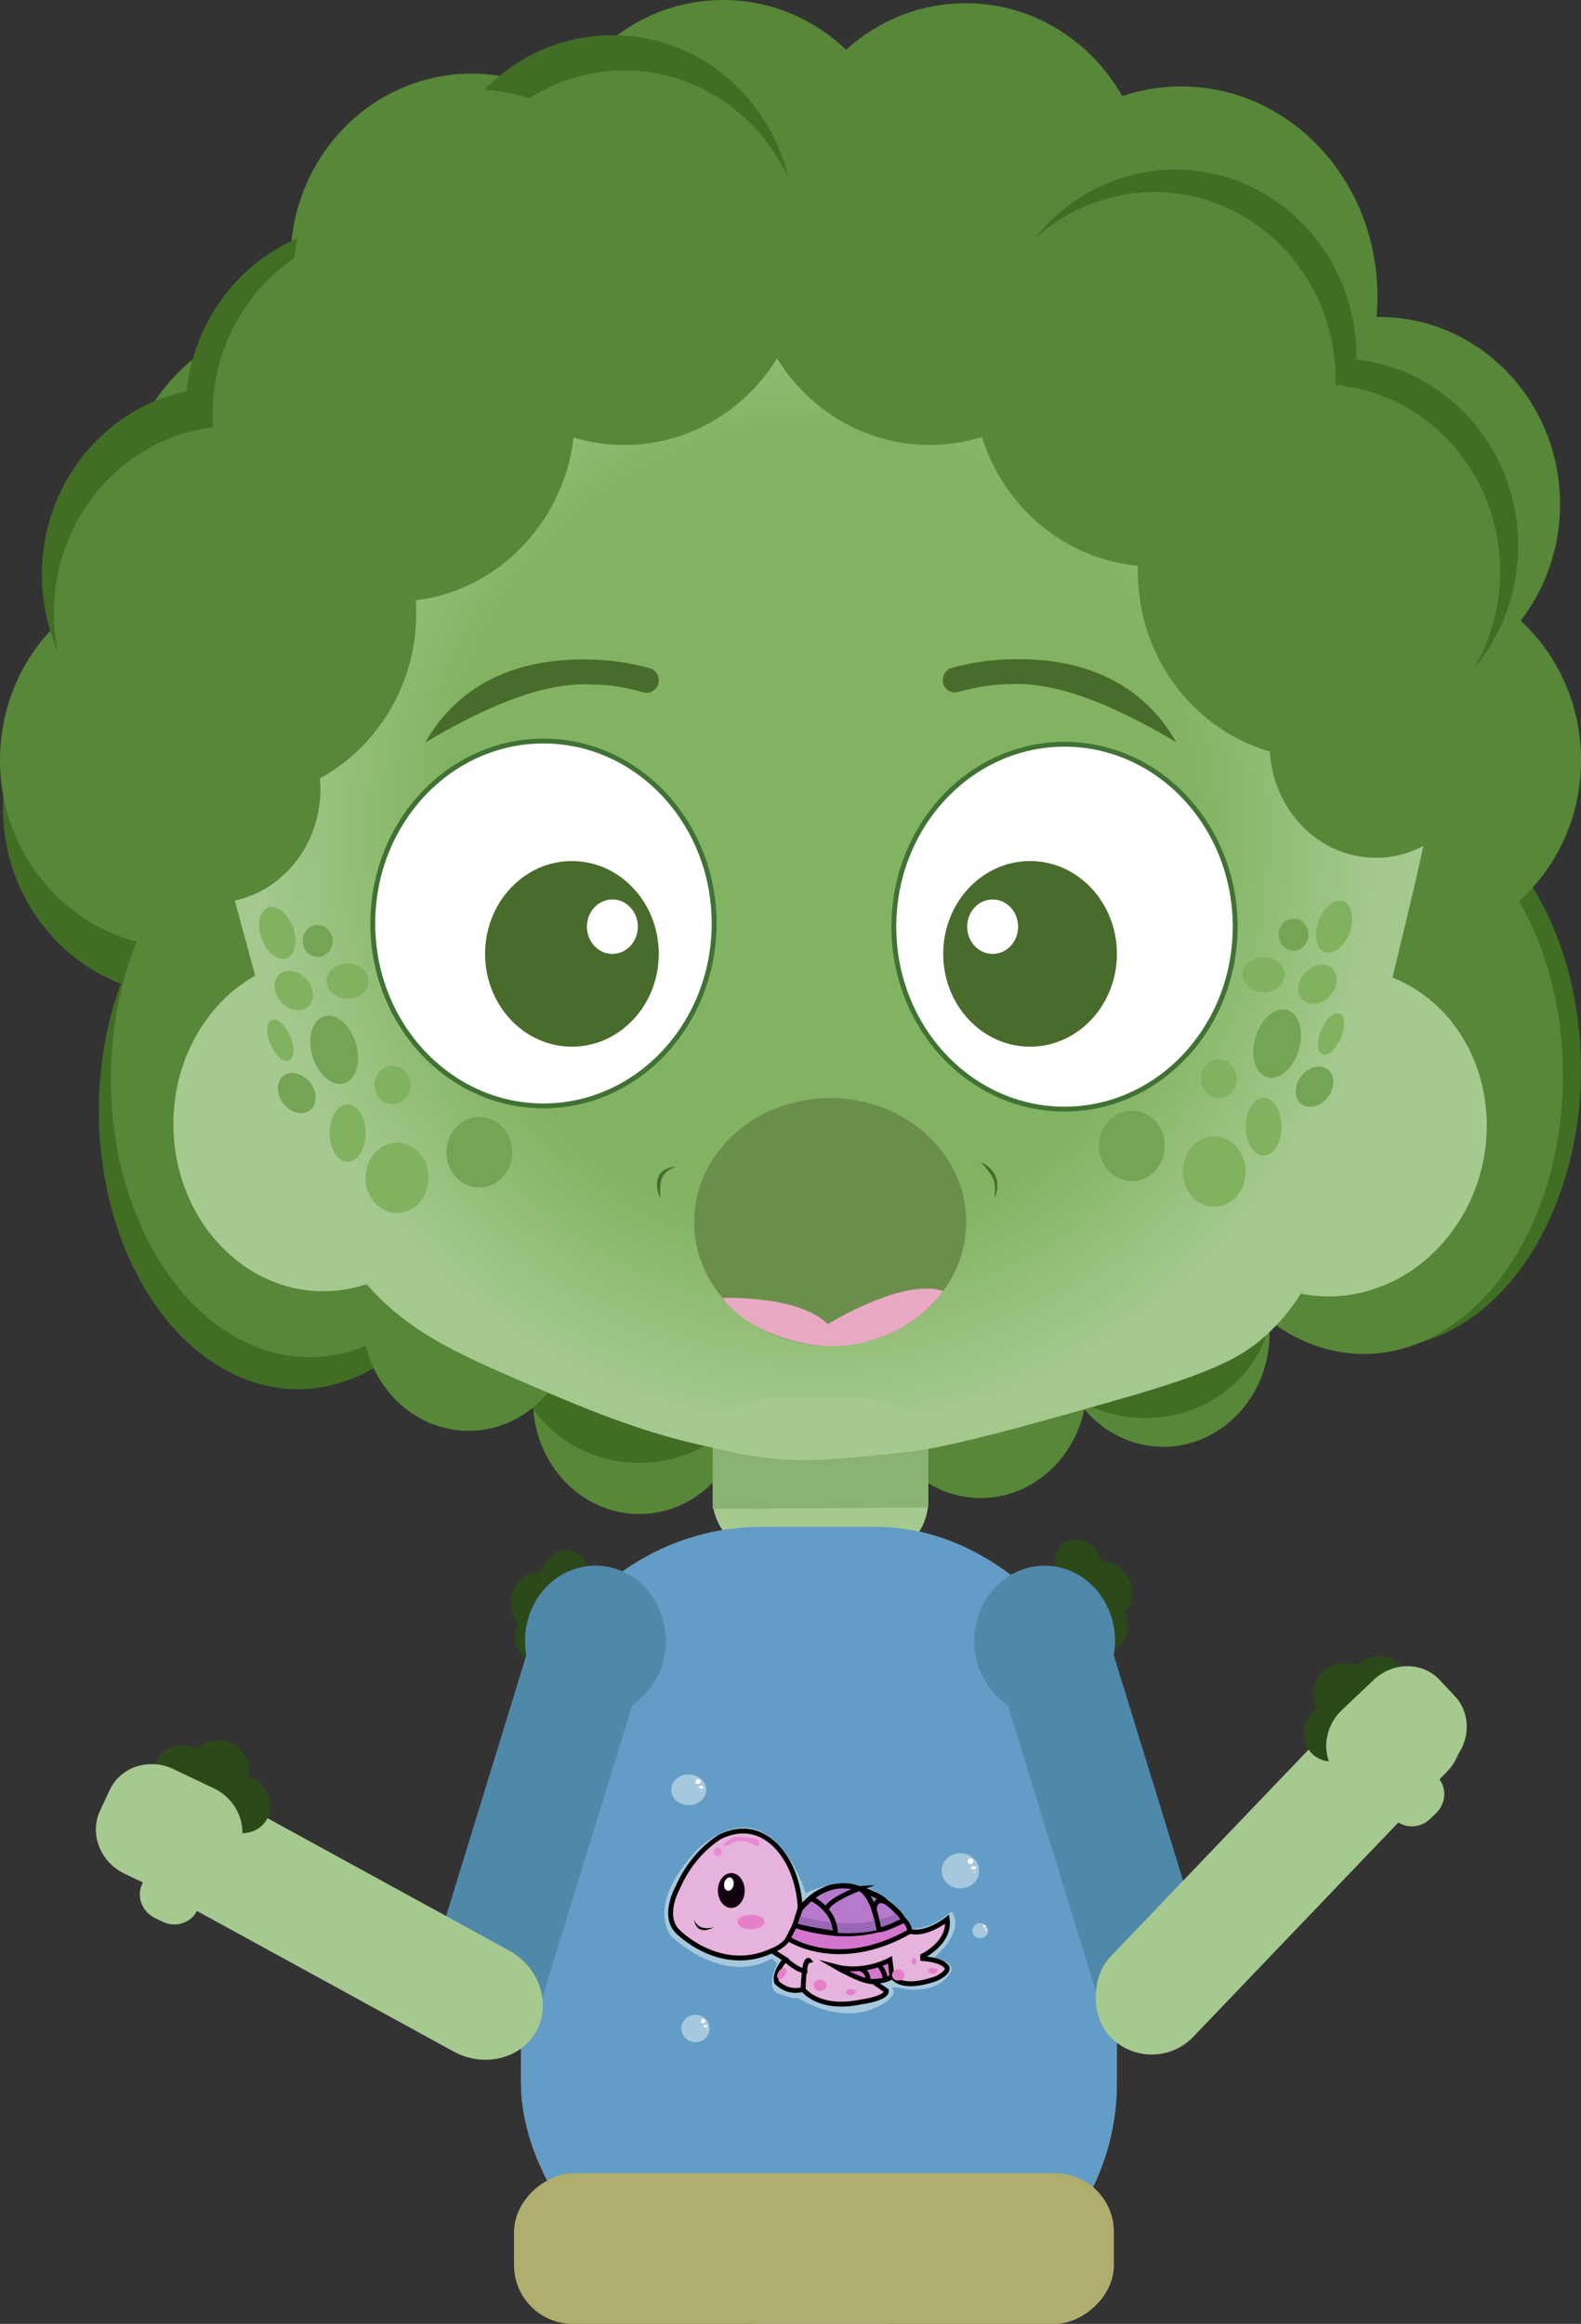 <?xml version="1.0" encoding="UTF-8"?>
<svg id="Capa_1" data-name="Capa 1" xmlns="http://www.w3.org/2000/svg" xmlns:xlink="http://www.w3.org/1999/xlink" viewBox="0 0 325.33 477.95">
  <rect x="0" y="0" width="325.33" height="477.95" fill="#333333" stroke="none"/>
  <defs>
    <style>
      .cls-1 {
        fill: url(#Degradado_sin_nombre_17);
      }

      .cls-1, .cls-2, .cls-3, .cls-4, .cls-5, .cls-6, .cls-7, .cls-8, .cls-9, .cls-10, .cls-11, .cls-12, .cls-13, .cls-14, .cls-15, .cls-16, .cls-17, .cls-18, .cls-19, .cls-20, .cls-21 {
        stroke-width: 0px;
      }

      .cls-2 {
        fill: #a6c8dd;
      }

      .cls-3 {
        fill: #416d25;
      }

      .cls-4 {
        fill: #8ab270;
      }

      .cls-5 {
        fill: #a6c98f;
      }

      .cls-6 {
        fill: #000;
      }

      .cls-7 {
        fill: #9a67b7;
      }

      .cls-8 {
        fill: #2c4919;
      }

      .cls-22 {
        stroke: #417235;
      }

      .cls-22, .cls-23, .cls-24, .cls-25, .cls-26 {
        stroke-miterlimit: 10;
      }

      .cls-22, .cls-17 {
        fill: #fff;
      }

      .cls-23 {
        fill: #e5b3db;
      }

      .cls-23, .cls-24, .cls-25, .cls-26 {
        stroke: #000;
      }

      .cls-9 {
        fill: #74a555;
      }

      .cls-10 {
        fill: #11000e;
      }

      .cls-24 {
        fill: none;
      }

      .cls-11 {
        fill: #b0ae6e;
      }

      .cls-25 {
        fill: #d375cc;
      }

      .cls-12 {
        fill: #80b25f;
      }

      .cls-13 {
        fill: #578738;
      }

      .cls-26 {
        fill: #b679cc;
      }

      .cls-14 {
        fill: #496b2c;
      }

      .cls-15 {
        fill: #5088aa;
      }

      .cls-16 {
        fill: #639cc6;
      }

      .cls-18 {
        fill: #6c8e4c;
      }

      .cls-19 {
        fill: #e8aac2;
      }

      .cls-20 {
        fill: #e57fca;
      }

      .cls-21 {
        fill: #e889d2;
      }
    </style>
    <radialGradient id="Degradado_sin_nombre_17" data-name="Degradado sin nombre 17" cx="-56.48" cy="846.51" fx="-56.48" fy="846.51" r="200.51" gradientTransform="translate(203.32 -387.76) scale(.62 .66)" gradientUnits="userSpaceOnUse">
      <stop offset=".62" stop-color="#82b362"/>
      <stop offset=".92" stop-color="#a4c88d"/>
    </radialGradient>
  </defs>
  <g>
    <path class="cls-8" d="M217.62,324.65c1.33,2.96,4.36,4.36,6.76,3.13s3.27-4.63,1.94-7.59c-1.33-2.96-4.36-4.36-6.76-3.13s-3.27,4.63-1.94,7.59Z"/>
    <path class="cls-8" d="M223.61,329.21c1.33,2.96,4.36,4.36,6.76,3.13s3.27-4.63,1.94-7.59c-1.33-2.96-4.36-4.36-6.76-3.13-2.4,1.23-3.27,4.63-1.94,7.59Z"/>
    <path class="cls-8" d="M222.69,335.94c1.33,2.96,4.36,4.36,6.76,3.13s3.27-4.63,1.94-7.59c-1.33-2.96-4.36-4.36-6.76-3.13s-3.27,4.63-1.94,7.59Z"/>
  </g>
  <g>
    <path class="cls-8" d="M120.41,326.81c-1.33,2.96-4.36,4.36-6.76,3.13s-3.27-4.63-1.94-7.59,4.36-4.36,6.76-3.13c2.4,1.23,3.27,4.63,1.94,7.59Z"/>
    <path class="cls-8" d="M114.42,331.37c-1.33,2.96-4.36,4.36-6.76,3.13s-3.27-4.63-1.94-7.59c1.33-2.96,4.36-4.36,6.76-3.13,2.4,1.23,3.27,4.63,1.94,7.59Z"/>
    <path class="cls-8" d="M115.34,338.09c-1.33,2.96-4.36,4.36-6.76,3.13s-3.27-4.63-1.94-7.59,4.36-4.36,6.76-3.13,3.27,4.63,1.94,7.59Z"/>
  </g>
  <ellipse class="cls-3" cx="284.36" cy="219.88" rx="40.97" ry="57.27"/>
  <ellipse class="cls-3" cx="61.31" cy="228.44" rx="40.97" ry="57.27"/>
  <ellipse class="cls-3" cx="37.89" cy="166.23" rx="37.28" ry="38.51"/>
  <ellipse class="cls-13" cx="131.55" cy="288.02" rx="21.87" ry="23.37"/>
  <ellipse class="cls-13" cx="239.38" cy="274.19" rx="21.87" ry="23.37"/>
  <ellipse class="cls-3" cx="235.68" cy="266.95" rx="26.19" ry="24.69"/>
  <ellipse class="cls-3" cx="131.55" cy="276.17" rx="26.19" ry="24.69"/>
  <ellipse class="cls-13" cx="96.43" cy="270.9" rx="21.87" ry="23.37"/>
  <ellipse class="cls-13" cx="201.79" cy="284.73" rx="21.87" ry="23.37"/>
  <ellipse class="cls-13" cx="62.54" cy="104.35" rx="37.28" ry="38.51"/>
  <ellipse class="cls-13" cx="280.66" cy="221.2" rx="40.97" ry="57.27"/>
  <ellipse class="cls-13" cx="288.06" cy="156.35" rx="37.28" ry="38.51"/>
  <ellipse class="cls-13" cx="283.74" cy="103.69" rx="37.28" ry="38.51"/>
  <ellipse class="cls-13" cx="243.08" cy="60.9" rx="40.36" ry="43.12"/>
  <ellipse class="cls-13" cx="174.68" cy="56.95" rx="37.28" ry="38.51"/>
  <ellipse class="cls-13" cx="97.05" cy="53.65" rx="37.28" ry="38.51"/>
  <ellipse class="cls-13" cx="63.77" cy="221.86" rx="40.97" ry="57.27"/>
  <ellipse class="cls-13" cx="37.28" cy="156.35" rx="37.28" ry="38.51"/>
  <ellipse class="cls-13" cx="148.8" cy="38.51" rx="37.28" ry="38.51"/>
  <ellipse class="cls-13" cx="198.71" cy="39.17" rx="37.28" ry="38.51"/>
  <path class="cls-13" d="M293.01,172.53c-.13,1.99-4.97,21.9-14.65,61.71-4.69,19.31-7.56,30.46-17.31,39.77-4.96,4.74-10.7,8.04-30.63,13.71-31.08,8.85-46.61,13.28-65.24,12.34-23.41-1.18-40.08-8.31-55.92-15.08-16.1-6.89-26.95-11.68-35.95-23.31-6.76-8.73-8.93-16.72-13.32-32.91-15.98-58.94-15.96-58.84-15.98-58.97-5.31-43.64,42.3-131.41,125.16-130.96,81.9.44,126.91,86.68,123.83,133.7Z"/>
  <path class="cls-5" d="M96.51,419.58h0c-6.19-2.18-9.59-9.37-7.56-15.99l21.69-70.49c2.04-6.62,8.77-10.25,14.96-8.08h0c6.19,2.18,9.59,9.37,7.56,15.99l-21.69,70.49c-2.04,6.62-8.77,10.25-14.96,8.08Z"/>
  <path class="cls-5" d="M238.91,418.26h0c6.21-2.12,9.67-9.28,7.69-15.91l-21.1-70.69c-1.98-6.64-8.68-10.34-14.89-8.22h0c-6.21,2.12-9.67,9.28-7.69,15.91l21.1,70.69c1.98,6.64,8.68,10.34,14.89,8.22Z"/>
  <path class="cls-1" d="M293.14,172.54c-.13,1.99-4.97,21.9-14.65,61.71-4.69,19.31-7.56,30.46-17.31,39.77-4.96,4.74-10.7,8.04-30.63,13.71-31.08,8.85-46.61,13.28-65.24,12.34-23.41-1.18-40.08-8.31-55.92-15.08-16.1-6.89-26.95-11.68-35.95-23.31-6.76-8.73-8.93-16.72-13.32-32.91-15.98-58.94-15.96-58.84-15.98-58.97-5.31-43.64,42.3-131.41,125.16-130.96,81.9.44,126.91,86.68,123.83,133.7Z"/>
  <rect class="cls-5" x="146.65" y="287.69" width="44.36" height="32.92" rx="12" ry="12"/>
  <rect class="cls-5" x="107.21" y="314.02" width="122.62" height="163.92" rx="49.71" ry="49.71"/>
  <path class="cls-5" d="M226.81,334.55c2.03,8.26-2.59,16.72-10.33,18.89-7.73,2.17-15.65-2.77-17.68-11.03-2.03-8.26,2.59-16.72,10.33-18.89s15.65,2.77,17.68,11.03Z"/>
  <path class="cls-5" d="M136.84,335.85c2.03,8.26-2.59,16.72-10.33,18.89s-15.65-2.77-17.68-11.03,2.59-16.72,10.33-18.89c7.73-2.17,15.65,2.77,17.68,11.03Z"/>
  <path class="cls-5" d="M75.52,264.08c-2.54.86-5.22,1.37-8.01,1.47-16.98.6-31.23-14.26-31.81-33.19-.43-13.84,6.56-26.02,16.99-31.81"/>
  <path class="cls-5" d="M286.52,201.04c2.5,1,4.9,2.37,7.15,4.12,13.71,10.73,16.33,31.81,5.86,47.09-7.66,11.17-20.2,16.15-31.74,13.83"/>
  <ellipse class="cls-22" cx="111.83" cy="189.93" rx="35.12" ry="37.52"/>
  <ellipse class="cls-22" cx="219.05" cy="190.59" rx="35.12" ry="37.52"/>
  <ellipse class="cls-14" cx="117.69" cy="196.18" rx="17.87" ry="19.09"/>
  <ellipse class="cls-17" cx="126.01" cy="190.59" rx="5.24" ry="5.6"/>
  <ellipse class="cls-14" cx="211.96" cy="196.18" rx="17.87" ry="19.09"/>
  <ellipse class="cls-17" cx="204.26" cy="190.59" rx="5.24" ry="5.6"/>
  <path class="cls-14" d="M134.19,137.58c-4.85-1.41-8.93-1.81-11.79-1.9-4.83-.15-20.32-.65-30.86,11.35-1.92,2.18-3.23,4.28-4.04,5.7,1.49-.91,11.46-6.93,20.65-9.85,2.07-.66,7.25-2.27,12.85-2.14.53.01.88.06,1.4.06,3.17,0,6.62.64,10.04,1.61,1.54.4,2.93-.75,3.1-2.12.13-1.02-.41-2.13-1.35-2.71Z"/>
  <path class="cls-14" d="M195.36,137.52c4.85-1.41,8.93-1.81,11.79-1.9,4.83-.15,20.32-.65,30.86,11.35,1.92,2.18,3.23,4.28,4.04,5.7-1.49-.91-11.46-6.93-20.65-9.85-2.07-.66-7.25-2.27-12.85-2.14-.53.01-.88.06-1.4.06-3.17,0-6.62.64-10.04,1.61-1.54.4-2.93-.75-3.1-2.12-.13-1.02.41-2.13,1.35-2.71Z"/>
  <path class="cls-14" d="M205.09,242.63c-.04-.17-.19-.73-.59-1.38-.84-1.37-2.09-1.99-2.71-2.23.94.94,1.58,1.77,1.98,2.37.35.51.58.92.75,1.44.04.12.19.61.24,1.41.08,1.32-.2,2.15-.15,2.16.07.01.97-1.79.48-3.76Z"/>
  <path class="cls-14" d="M135.79,241.5c-.09.13-.37.55-.52,1.25-.31,1.48.27,2.95.6,3.65-.09-1.35,0-2.37.09-3.05.09-.59.19-1.01.43-1.43.06-.1.29-.49.83-.95.89-.76,1.73-.92,1.7-.97-.05-.07-2.1.04-3.13,1.5Z"/>
  <ellipse class="cls-12" cx="249.85" cy="240.95" rx="6.47" ry="7.24"/>
  <ellipse class="cls-12" cx="260.02" cy="200.46" rx="4.31" ry="3.62"/>
  <ellipse class="cls-9" cx="262.79" cy="214.62" rx="7.2" ry="4.65" transform="translate(-18.08 404.96) rotate(-73.36)"/>
  <ellipse class="cls-12" cx="250.78" cy="221.86" rx="3.7" ry="3.95"/>
  <ellipse class="cls-12" cx="260.02" cy="231.73" rx="3.7" ry="5.92"/>
  <ellipse class="cls-12" cx="274.5" cy="190.59" rx="5.55" ry="3.42" transform="translate(1.2 382.89) rotate(-69.9)"/>
  <path class="cls-9" d="M273.54,220.24c1.32,1.41,1.03,4.02-.65,5.82-1.68,1.8-4.12,2.11-5.45.7s-1.03-4.02.65-5.82c1.68-1.8,4.12-2.11,5.45-.7Z"/>
  <ellipse class="cls-9" cx="266.18" cy="192.23" rx="3.08" ry="3.29"/>
  <path class="cls-12" d="M274.45,199.53c1.18,1.55.64,4.11-1.2,5.72s-4.3,1.65-5.48.1c-1.18-1.55-.64-4.11,1.2-5.72,1.85-1.61,4.3-1.65,5.48-.1Z"/>
  <ellipse class="cls-12" cx="273.88" cy="212.64" rx="4.56" ry="2.18" transform="translate(-29.77 380.04) rotate(-66.69)"/>
  <ellipse class="cls-9" cx="232.91" cy="235.68" rx="6.78" ry="7.24"/>
  <ellipse class="cls-12" cx="81.7" cy="242.25" rx="6.47" ry="7.24"/>
  <ellipse class="cls-12" cx="71.53" cy="201.76" rx="4.31" ry="3.62"/>
  <ellipse class="cls-9" cx="68.76" cy="215.91" rx="4.65" ry="7.2" transform="translate(-58.94 28.73) rotate(-16.64)"/>
  <ellipse class="cls-12" cx="80.77" cy="223.15" rx="3.7" ry="3.95"/>
  <ellipse class="cls-12" cx="71.53" cy="233.03" rx="3.7" ry="5.92"/>
  <ellipse class="cls-12" cx="57.05" cy="191.88" rx="3.42" ry="5.55" transform="translate(-62.45 31.28) rotate(-20.1)"/>
  <path class="cls-9" d="M58.01,221.54c-1.32,1.41-1.03,4.02.65,5.82,1.68,1.8,4.12,2.11,5.45.7s1.03-4.02-.65-5.82c-1.68-1.8-4.12-2.11-5.45-.7Z"/>
  <ellipse class="cls-9" cx="65.37" cy="193.53" rx="3.08" ry="3.29"/>
  <path class="cls-12" d="M57.1,200.82c-1.18,1.55-.64,4.11,1.2,5.72,1.85,1.61,4.3,1.65,5.48.1s.64-4.11-1.2-5.72-4.3-1.65-5.48-.1Z"/>
  <ellipse class="cls-12" cx="57.67" cy="213.94" rx="2.18" ry="4.56" transform="translate(-79.94 40.28) rotate(-23.31)"/>
  <ellipse class="cls-9" cx="98.64" cy="236.98" rx="6.78" ry="7.24"/>
  <path class="cls-4" d="M146.65,297.73c6.36,1.7,11.67,2.27,15.4,2.47,5.27.28,9.37-.08,16.02-.66,5.39-.47,9.85-1.06,12.94-1.51v12l-44.36.31v-12.61Z"/>
  <rect class="cls-16" x="107.21" y="314.02" width="122.62" height="163.92" rx="49.71" ry="49.71"/>
  <path class="cls-15" d="M136.53,333.54c2.03,8.26-2.59,16.72-10.33,18.89-7.73,2.17-15.65-2.77-17.68-11.03-2.03-8.26,2.59-16.72,10.33-18.89,7.73-2.17,15.65,2.77,17.68,11.03Z"/>
  <path class="cls-15" d="M96.01,420.96h0c-6.19-2.18-9.59-9.37-7.56-15.99l21.69-70.49c2.04-6.62,8.77-10.25,14.96-8.08h0c6.19,2.18,9.59,9.37,7.56,15.99l-21.69,70.49c-2.04,6.62-8.77,10.25-14.96,8.08Z"/>
  <path class="cls-15" d="M200.96,333.55c-2.03,8.26,2.59,16.72,10.33,18.89,7.73,2.17,15.65-2.77,17.68-11.03,2.03-8.26-2.59-16.72-10.33-18.89-7.73-2.17-15.65,2.77-17.68,11.03Z"/>
  <path class="cls-15" d="M241.49,420.96h0c6.19-2.18,9.59-9.37,7.56-15.99l-21.69-70.49c-2.04-6.62-8.77-10.25-14.96-8.08h0c-6.19,2.18-9.59,9.37-7.56,15.99l21.69,70.49c2.04,6.62,8.77,10.25,14.96,8.08Z"/>
  <rect class="cls-11" x="152.01" y="400.75" width="30.97" height="123.43" rx="12.07" ry="12.07" transform="translate(-294.97 629.96) rotate(-90)"/>
  <ellipse class="cls-13" cx="191.32" cy="53" rx="37.28" ry="38.51"/>
  <ellipse class="cls-3" cx="126.01" cy="45.75" rx="37.28" ry="38.51"/>
  <ellipse class="cls-3" cx="45.9" cy="118.17" rx="37.28" ry="38.51"/>
  <ellipse class="cls-3" cx="75.48" cy="84.6" rx="37.28" ry="38.51"/>
  <ellipse class="cls-3" cx="275.12" cy="112.25" rx="37.28" ry="38.51"/>
  <ellipse class="cls-3" cx="241.84" cy="73.4" rx="37.28" ry="38.51"/>
  <ellipse class="cls-13" cx="128.47" cy="53" rx="37.28" ry="38.51"/>
  <ellipse class="cls-13" cx="97.66" cy="56.95" rx="37.28" ry="38.51"/>
  <ellipse class="cls-13" cx="48.37" cy="126.07" rx="37.28" ry="38.51"/>
  <ellipse class="cls-13" cx="271.42" cy="117.51" rx="37.28" ry="38.51"/>
  <ellipse class="cls-13" cx="237.53" cy="78.01" rx="37.28" ry="38.51"/>
  <ellipse class="cls-13" cx="81.03" cy="85.25" rx="37.28" ry="38.51"/>
  <ellipse class="cls-13" cx="283.13" cy="153.06" rx="21.87" ry="23.37"/>
  <ellipse class="cls-13" cx="44.06" cy="162.28" rx="21.87" ry="23.37"/>
  <g>
    <path class="cls-5" d="M23.06,369.96h0c3.14-5.72,10.81-7.6,17.04-4.19l64.64,35.38c6.23,3.41,8.76,10.88,5.63,16.59h0c-3.14,5.72-10.81,7.6-17.04,4.19l-64.64-35.38c-6.23-3.41-8.76-10.88-5.63-16.59Z"/>
    <ellipse class="cls-8" cx="49.48" cy="371.09" rx="5.85" ry="6.25" transform="translate(-300.92 239.28) rotate(-61.79)"/>
    <ellipse class="cls-8" cx="45.14" cy="363.87" rx="5.85" ry="6.25" transform="translate(-296.85 231.65) rotate(-61.79)"/>
    <ellipse class="cls-8" cx="37.88" cy="364.87" rx="5.85" ry="6.25" transform="translate(-301.56 225.78) rotate(-61.79)"/>
    <path class="cls-5" d="M33.47,395.24l-1.51-.72c-2.71-1.29-3.93-4.43-2.73-7,.06-.12.12-.24.18-.35l-3.79-1.81c-4.99-2.37-7.26-8.19-5.04-12.93l2.01-4.3c2.21-4.73,8.11-6.67,13.09-4.29l8.31,3.96c4.99,2.37,7.26,8.19,5.04,12.93l-2.01,4.3c-1.19,2.55-3.46,4.29-6.07,4.98.16.96.05,1.98-.39,2.91-.6,1.28-1.7,2.19-2.98,2.61-1.28.43-2.76.36-4.11-.28Z"/>
  </g>
  <rect class="cls-5" x="251.39" y="333.55" width="23.71" height="99.53" rx="11.85" ry="11.85" transform="translate(338.12 -75.62) rotate(43.75)"/>
  <ellipse class="cls-8" cx="274.37" cy="356.19" rx="6.25" ry="5.85" transform="translate(-172.67 308.11) rotate(-46.25)"/>
  <ellipse class="cls-8" cx="276.26" cy="347.98" rx="6.25" ry="5.85" transform="translate(-166.15 306.94) rotate(-46.25)"/>
  <ellipse class="cls-8" cx="283.47" cy="346.68" rx="6.25" ry="5.85" transform="translate(-162.99 311.75) rotate(-46.25)"/>
  <path class="cls-5" d="M294.27,374.1l1.19-1.13c2.14-2.03,2.33-5.34.43-7.37-.09-.1-.19-.19-.28-.27l3-2.84c3.94-3.74,4.3-9.86.8-13.6l-3.19-3.4c-3.5-3.74-9.59-3.74-13.54,0l-6.57,6.23c-3.94,3.74-4.3,9.86-.8,13.6l3.19,3.4c1.89,2.02,4.53,2.95,7.18,2.79.14.95.56,1.86,1.25,2.6.95,1.02,2.25,1.53,3.58,1.52,1.33,0,2.69-.5,3.75-1.52Z"/>
  <g>
    <path class="cls-2" d="M165.78,389.37s-6.7-22.69-21.98-9.26c0,0-10.75,10.2-5.8,17.98,0,0,10.52,10.53,20.85,4.69l1.08,1.12s-2.98,5.93.95,6.29c0,0,2.79,1.29,3.8.61s-.63,0-.63,0c0,0,9.71,6.73,18.35.9,0,0,2.39-1.69,1.14-2.91h1.3s6.64,1.85,10.13-2.24c0,0,3.21-2.93-2.98-3.72,0,0,6.83-5.45,3.82-9.72,0,0-3.77,3.66-8.2,3.53,0,0-6.86-14.43-21.82-7.28Z"/>
    <g>
      <path class="cls-23" d="M164.69,393.01c-.25-8.38-4.45-14.91-9.77-16.19-1.07-.26-3.54-.63-6.8.97-1.1.72-2.36,1.67-3.61,2.93-2.61,2.61-4.13,5.4-5,7.39,0,0-3.41,5.97,0,9.19,0,0,8.61,8.82,19.33,3.92l2.76,1.75s-2.44,2.8-1.79,4.72c0,0,2.11,2.41,5.44,1.47,0,0,3.17,4.48,12.1,2.55,0,0,5.2-.7,5.04-2.27l-2.76-1.92s3.9-.52,3.9-1.22c0,0,1.3,3.32,8.94.7,0,0,2.6-1.05,2.44-2.27,0,0-.49-1.57-5.04-1.92v-.52s5.7-2.7,5.04-7.56c0,0-4.23,3.36-7.64,2.49,0,0-1.14-3.85-6.99-6.99-.42-.26-6.96-4.19-12.35-.7-1.55,1.01-2.58,2.35-3.25,3.5Z"/>
      <path class="cls-26" d="M163.55,395.99s14.19,4.71,22.45-1.05c-.91-1.29-1.82-2.23-2.55-2.88-4.19-3.75-10.16-5.18-13.65-3.5-.85.41-1.79,1.05-1.79,1.05-1.54,1.05-2.63,2.21-3.34,3.07-.38,1.1-.75,2.21-1.13,3.31Z"/>
      <path class="cls-25" d="M162.17,398.7s10.24,6.99,25.1-1.49c0,0-.35-1.67-1.27-2.28-2.74,1.35-5.16,2-6.87,2.33-4.5.87-8.1.35-10.14.03-2.28-.35-4.14-.88-5.44-1.31-.46.9-.92,1.81-1.38,2.71Z"/>
      <path class="cls-25" d="M179.64,407.53s3.49-.09,3.9-1.22l-.41-3.23s-5.2,2.97-11.21,1.4c0,0,5.69,3.32,7.72,3.06Z"/>
      <ellipse class="cls-10" cx="150.48" cy="388.82" rx="2.76" ry="3.58"/>
      <ellipse class="cls-17" cx="149.99" cy="387.51" rx="1.39" ry=".98" transform="translate(-259.36 458.87) rotate(-78.73)"/>
      <ellipse class="cls-20" cx="154.54" cy="395.29" rx="2.76" ry="1.49"/>
      <path class="cls-21" d="M150.15,378.32s-2.92,1.77,0,1.1c0,0,1.92-1.78,5.02,0,0,0,1.75.9.8-1.1,0,0-4.52-1.14-5.82,0Z"/>
      <ellipse class="cls-21" cx="147.71" cy="380.86" rx=".81" ry=".87"/>
      <path class="cls-7" d="M164.22,394.03s11.91,3.78,20.49-.63c0,0,1.16,1.01,1.3,1.53,0,0-7.83,5.25-22.45,1.05l.67-1.95Z"/>
      <path class="cls-24" d="M166.79,390.42s4.97,1.98,5.13,7.23c0,0-6.42-.96-8.37-1.66l1.12-3.65,2.12-1.92Z"/>
      <path class="cls-24" d="M176.84,388.39s-6.65,2.5-6.8,4.44c0,0-1.64-1.86-3.25-2.41,0,0,4.64-4.03,10.04-2.03Z"/>
      <path class="cls-24" d="M180.85,396.87s-.97-7.16-4.01-8.48c0,0,6.6,2.17,9.17,6.54,0,0-4.11,2.12-5.16,1.94Z"/>
      <path class="cls-24" d="M182.4,391.23s-2.42-1.38-2.51,1.6c0,0-.98-3.47-3.05-4.44,0,0,4.58,1.41,5.56,2.84Z"/>
      <path class="cls-24" d="M161.6,402.98s2.51,2.38,4.02,2.32c0,0-.11-1.82.86-2.07,0,0-.98-1.16-1.22,5.94"/>
      <path class="cls-6" d="M142.84,394.8s.27,3.55,4.1,1.56c0,0-3.21,1.07-4.1-1.56Z"/>
      <path class="cls-24" d="M158.84,401.23s2.52-.96,3.33-2.54"/>
      <path class="cls-24" d="M176.84,404.87s1.82.24,1.82,2.59"/>
      <path class="cls-24" d="M180.8,404.05s1.37,1.43,1.32,3.06"/>
      <ellipse class="cls-20" cx="168.75" cy="408.31" rx="1.3" ry="1.14"/>
      <ellipse class="cls-20" cx="184.84" cy="406.21" rx="1.3" ry="1.14"/>
      <ellipse class="cls-20" cx="160.87" cy="405.87" rx="1.28" ry=".75" transform="translate(-265.24 310.82) rotate(-55.8)"/>
      <ellipse class="cls-20" cx="175.09" cy="409.71" rx=".97" ry=".61"/>
      <ellipse class="cls-20" cx="188.09" cy="403.42" rx=".49" ry=".61"/>
      <ellipse class="cls-20" cx="191.99" cy="405.34" rx=".97" ry=".61"/>
    </g>
  </g>
  <g>
    <ellipse class="cls-2" cx="197.62" cy="384.76" rx="3.86" ry="3.62"/>
    <ellipse class="cls-17" cx="199.7" cy="382.81" rx=".59" ry=".56"/>
    <ellipse class="cls-17" cx="200.58" cy="385.04" rx=".23" ry=".09" transform="translate(-102.54 74.23) rotate(-16.77)"/>
    <ellipse class="cls-17" cx="200.36" cy="384.15" rx=".53" ry=".33"/>
  </g>
  <g>
    <ellipse class="cls-2" cx="141.72" cy="368.1" rx="3.61" ry="3.16"/>
    <ellipse class="cls-17" cx="143.66" cy="366.4" rx=".56" ry=".49"/>
    <ellipse class="cls-17" cx="144.48" cy="368.34" rx=".22" ry=".08" transform="translate(-91.98 51.11) rotate(-15.28)"/>
    <ellipse class="cls-17" cx="144.28" cy="367.56" rx=".5" ry=".29"/>
  </g>
  <g>
    <ellipse class="cls-2" cx="201.71" cy="397.08" rx="1.63" ry="1.57"/>
    <ellipse class="cls-17" cx="202.58" cy="396.24" rx=".25" ry=".24"/>
    <ellipse class="cls-17" cx="202.95" cy="397.21" rx=".1" ry=".04" transform="translate(-109.94 79.31) rotate(-17.48)"/>
    <ellipse class="cls-17" cx="202.86" cy="396.82" rx=".22" ry=".14"/>
  </g>
  <g>
    <ellipse class="cls-2" cx="143.12" cy="417.19" rx="2.91" ry="2.83"/>
    <ellipse class="cls-17" cx="144.69" cy="415.67" rx=".45" ry=".43"/>
    <ellipse class="cls-17" cx="145.35" cy="417.4" rx=".17" ry=".07" transform="translate(-119.19 63.33) rotate(-17.57)"/>
    <ellipse class="cls-17" cx="145.18" cy="416.71" rx=".4" ry=".26"/>
  </g>
  <ellipse class="cls-18" cx="170.83" cy="251.33" rx="28" ry="25.5"/>
  <path class="cls-19" d="M148.7,266.95s15.63-.62,21.63,5.38c0,0,15.52-9.6,23.76-6.8,0,0-5.3,7.83-15.53,10.31,0,0-9.52,3.5-21.88-2.51,0,0-5.61-2.77-7.98-6.39Z"/>
</svg>